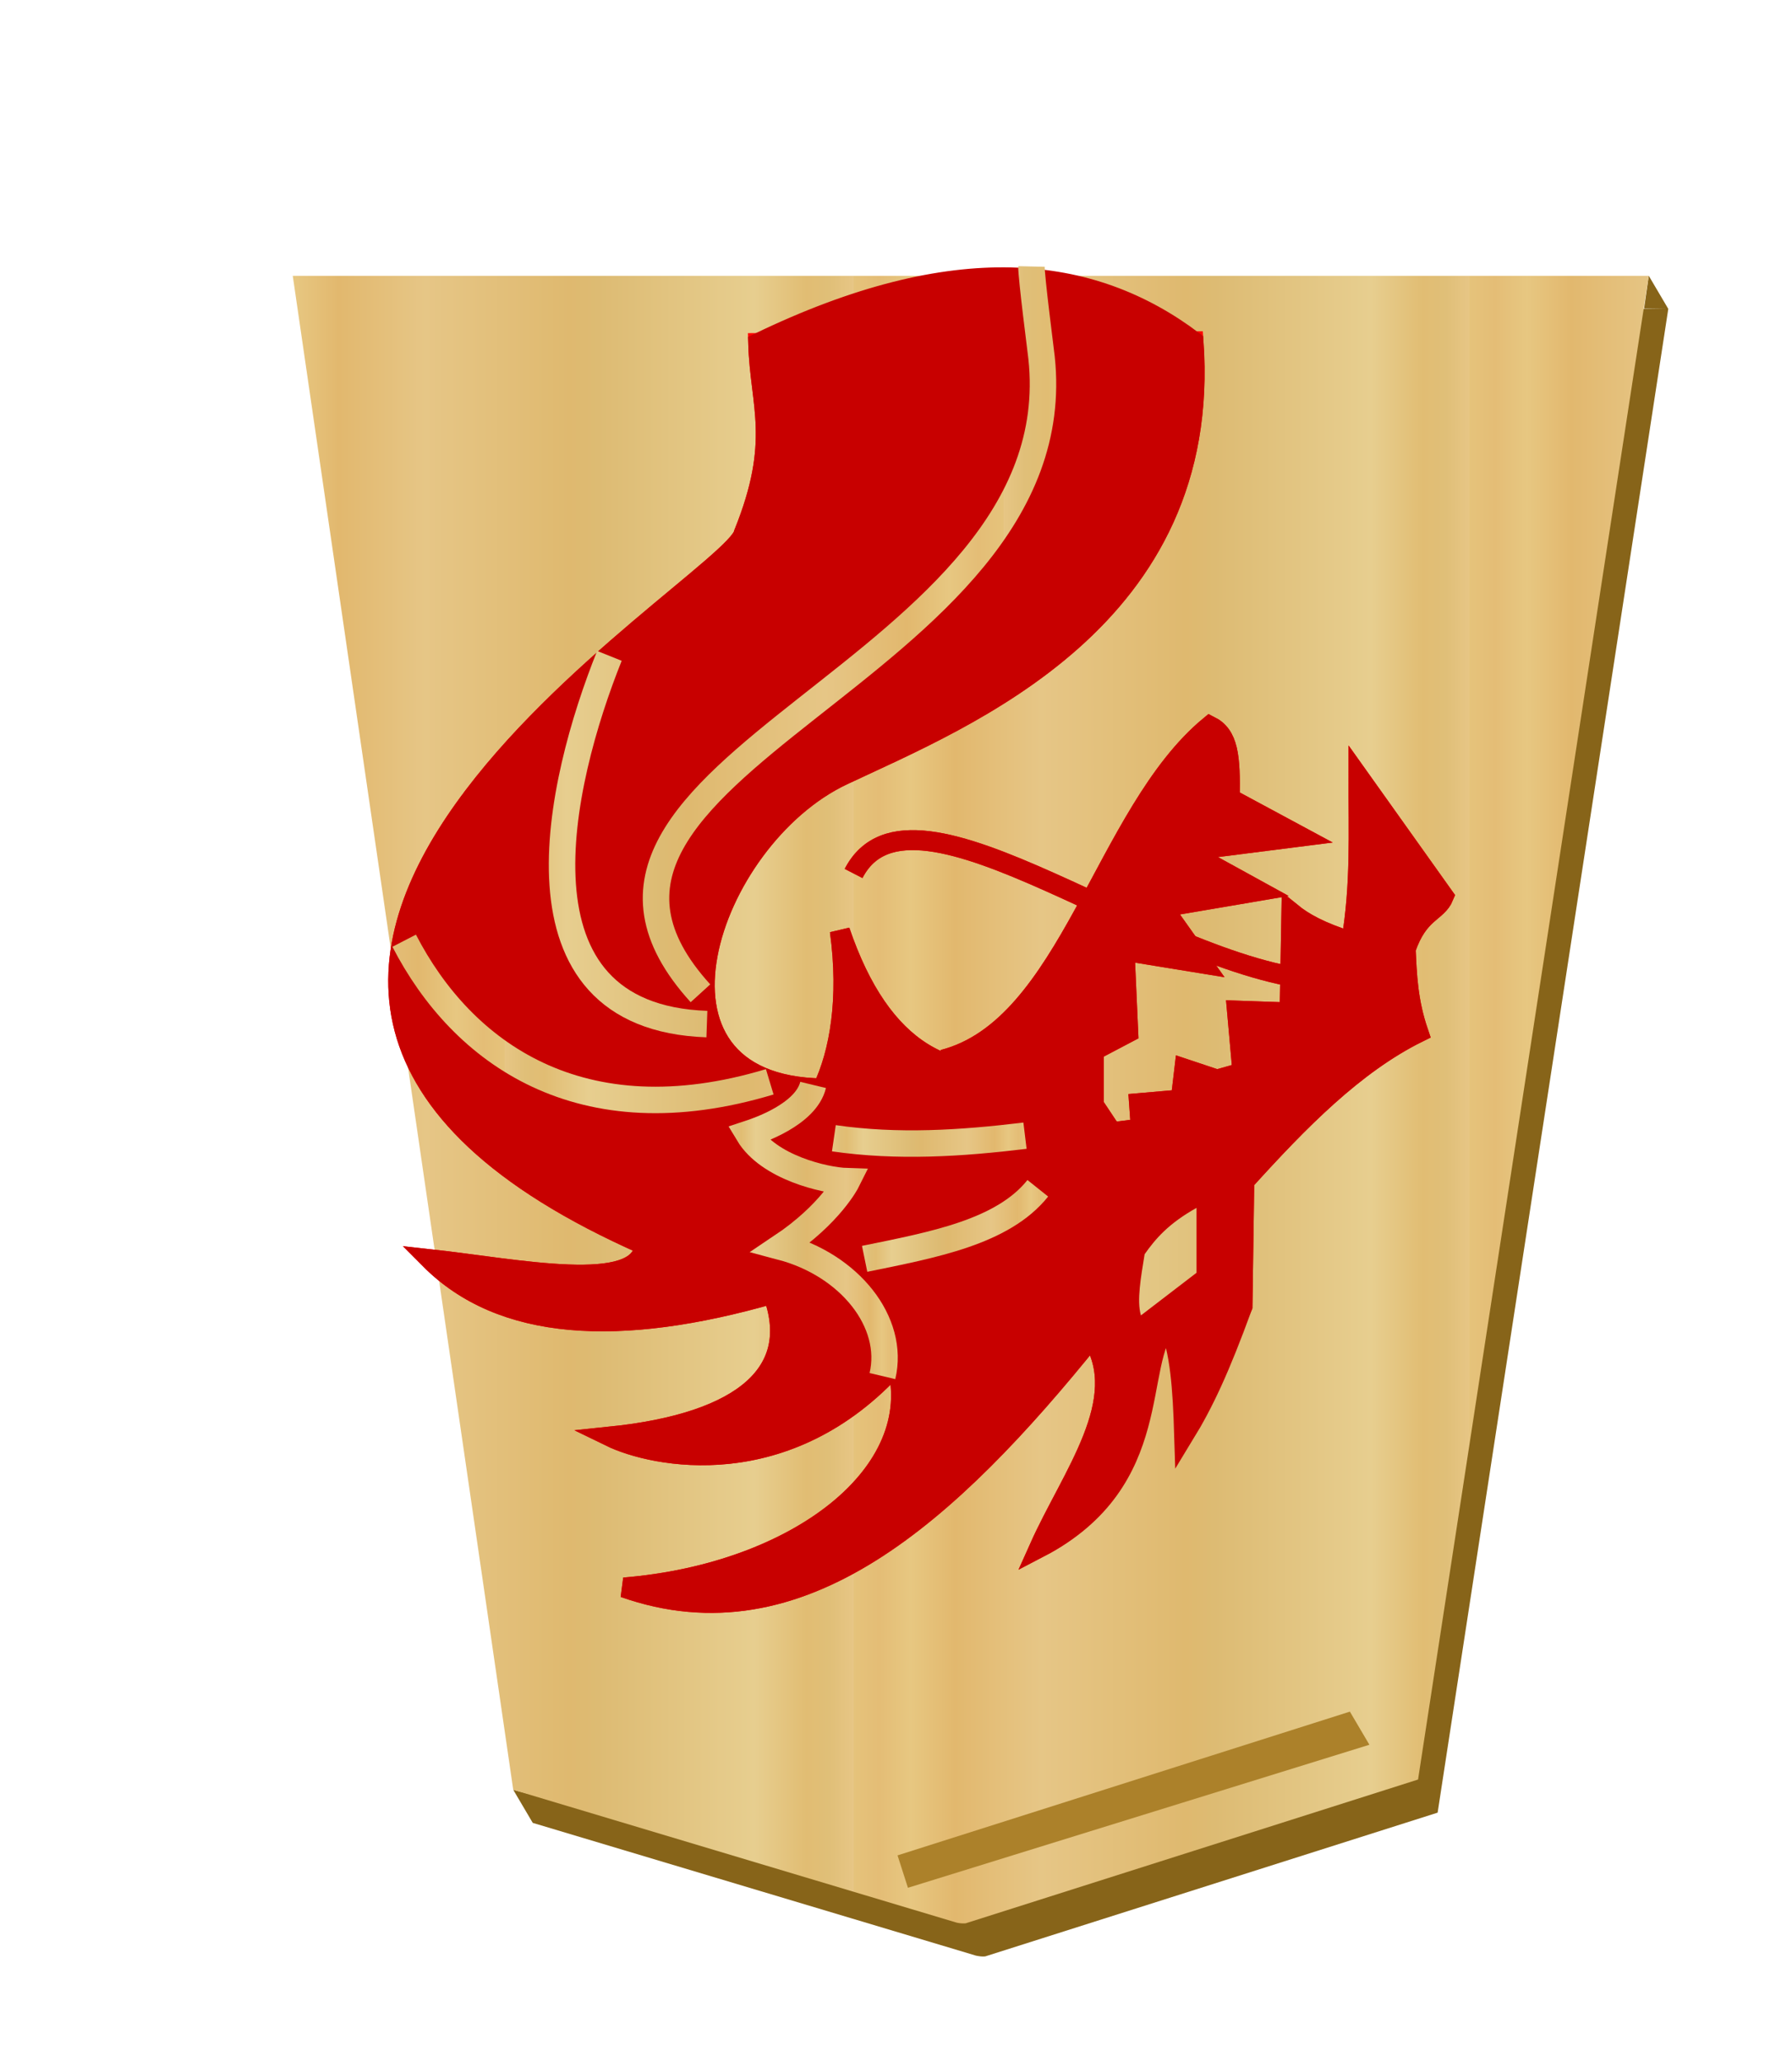<svg xmlns="http://www.w3.org/2000/svg" xmlns:xlink="http://www.w3.org/1999/xlink" width="52.157" height="60"><defs><filter id="d"><feGaussianBlur in="SourceAlpha" result="blur" stdDeviation="2"/><feOffset result="offsetBlur" dx="2" dy="2"/><feBlend in="SourceGraphic" in2="offsetBlur"/></filter><linearGradient id="a"><stop offset="0" stop-color="#dfb459"/><stop offset=".041" stop-color="#dead54"/><stop offset=".082" stop-color="#e1b85f"/><stop offset=".165" stop-color="#dba84d"/><stop offset=".305" stop-color="#dfb765"/><stop offset=".539" stop-color="#d8a94e"/><stop offset=".586" stop-color="#d5ab53"/><stop offset=".84" stop-color="#e0bf6e"/><stop offset=".924" stop-color="#daae52"/><stop offset=".962" stop-color="#d9af57"/><stop offset="1" stop-color="#e1b663"/></linearGradient><linearGradient xlink:href="#a" id="c" x1="148.578" y1="49.826" x2="130.323" y2="49.826" gradientUnits="userSpaceOnUse" spreadMethod="repeat"/><linearGradient xlink:href="#b" id="l" x1="75.609" y1="151.302" x2="96.28" y2="151.302" gradientUnits="userSpaceOnUse" gradientTransform="translate(-39.636 -68.395) scale(1.445)"/><linearGradient xlink:href="#b" id="f" gradientUnits="userSpaceOnUse" x1="76.354" y1="184.13" x2="81.431" y2="184.13"/><linearGradient xlink:href="#b" id="g" gradientUnits="userSpaceOnUse" x1="75.616" y1="159.699" x2="96.529" y2="159.699" spreadMethod="repeat"/><linearGradient xlink:href="#b" id="h" gradientUnits="userSpaceOnUse" x1="74.42" y1="166.883" x2="96.477" y2="166.883" spreadMethod="repeat"/><linearGradient xlink:href="#b" id="i" gradientUnits="userSpaceOnUse" x1="74.183" y1="175.275" x2="97.521" y2="175.275" spreadMethod="repeat"/><linearGradient xlink:href="#b" id="j" gradientUnits="userSpaceOnUse" x1="96.587" y1="155.069" x2="104.367" y2="155.069"/><linearGradient xlink:href="#b" id="k" gradientUnits="userSpaceOnUse" x1="95.724" y1="151.622" x2="103.167" y2="151.622"/><linearGradient id="b"><stop offset="0" stop-color="#e5c37b"/><stop offset=".042" stop-color="#e4bd76"/><stop offset=".093" stop-color="#e7c781"/><stop offset=".165" stop-color="#e2b86e"/><stop offset=".305" stop-color="#e6c686"/><stop offset=".539" stop-color="#dfb96f"/><stop offset=".586" stop-color="#ddbb73"/><stop offset=".84" stop-color="#e7ce8f"/><stop offset=".924" stop-color="#e1bd73"/><stop offset=".962" stop-color="#e0bf78"/><stop offset="1" stop-color="#e7c685"/></linearGradient><linearGradient xlink:href="#b" id="e" gradientUnits="userSpaceOnUse" x1="148.578" y1="49.826" x2="130.323" y2="49.826" spreadMethod="repeat"/></defs><g transform="translate(-100.001 -23.219) scale(.982)" fill="url(#c)" filter="url(#d)"><path d="M148.702 29.817l-.139.972.718.01-.579-.982zm.58.982H109.09l6.41 44.002-.454-.121.578.98 13.14 3.935c.09.017.179.033.27.022l13.41-4.26 6.836-44.558z" fill="#876419"/><path d="M-37.3-31.01l-13.408 4.26-6.837 44.558h40.19l-6.535-44.862-13.138-3.935a.885.885 0 0 0-.271-.021z" fill="url(#e)" transform="rotate(180 45.578 23.813)"/></g><path d="M26.123 53.989l.303.943 13.431-4.162-.568-.964z" fill="#ac812a"/><path d="M27.452 30.835c3.676-.945 4.675-7.162 7.76-9.713.535.268.603.868.58 2.111l2.06 1.109-3.326.422 2.111 1.161-2.798.476 1.162 1.636-2.27-.37.106 2.376-1.003.528v1.583l.527.792.845-.106-.053-.739 1.214-.105.106-.898.95.317.74-.21-.16-1.796 1.532.053.052-2.903c.346.281.837.563 1.742.844.28-1.654.208-3.15.211-4.803l2.481 3.484c-.196.478-.733.435-1.108 1.53.033.765.062 1.527.37 2.429-1.864.92-3.482 2.576-5.068 4.328l-.053 3.642c-1.29 2.884-1.539 2.122-2.111.053-1.053 1.12-.065 5.026-3.801 6.968.937-2.094 2.687-4.29 1.53-6.123-4.157 5.155-8.485 9.096-13.618 7.284 5.066-.415 8.812-3.345 7.937-6.513-3.183 3.556-7.086 2.733-8.339 2.122 3.95-.408 5.566-1.922 4.73-4.16-4.472 1.285-7.896 1.09-9.976-1.003 2.505.274 6.15 1.05 6.245-.416-17.532-7.736 2.571-19.192 2.887-20.698 1.093-2.704.473-3.73.422-5.543l12.669-.053c.575 8.093-6.61 10.935-10.204 12.627-3.938 1.854-6.364 9.034-.589 9.114.49-1.033.771-2.595.5-4.585 1.205 3.545 3.247 4.58 5.859 3.906" fill="red" stroke="red" stroke-width=".582"/><g stroke-width=".8" fill="none" stroke="#fff"><path d="M25.647 40.134c.371-1.566-.953-3.234-2.944-3.761 1.432-.957 1.908-1.912 1.908-1.912-.642-.02-2.282-.404-2.866-1.38.27-.09 1.674-.557 1.883-1.423M22.418 31.5c-5.5 1.658-8.948-.83-10.638-4.105M20.59 29.821c-5.928-.207-4.315-7.03-2.838-10.712M17.38 31.874c-2.455-1.334-4.505-3.179-3.621-8.734M21.074 19.668c1.297-.587 1.965-5.555 1.046-5.262M17.193 28.328c-2.072-8.083 11.141-10.27 9.219-18.29M20.403 28.925c-6.116-6.718 11.534-9.398 9.854-18.998M22.94 23.7l-2.052-.97M26.71 21.535c-.686-.887-1.192-1.688-2.276-1.68M31.376 18.586c-.529-1.362-2.264-1.299-3.844-1.418M33.914 14.965c-.07-2.567-1.902-2.729-3.62-2.874M32.421 35.233c-1.467 1.981-2.768 4.164-5.188 5.002M29.846 33.068c-1.854.225-3.708.344-5.562.075M30.22 34.599c-1.022 1.277-3.052 1.646-5.04 2.053" stroke-width=".582"/></g><path d="M33.877 37.025l1.12-.859V34.86l-1.045.933z" fill="#fff" stroke="#fff" stroke-width=".582"/><path d="M38.73 28.552c-4.952-.166-12.171-6.467-13.886-3.135" fill="none" stroke="red" stroke-width=".582"/><path d="M27.452 30.835c3.676-.945 4.675-7.162 7.76-9.713.535.268.603.868.58 2.111l2.06 1.109-3.326.422 2.111 1.161-2.798.476 1.162 1.636-2.27-.37.106 2.376-1.003.528v1.583l.527.792.845-.106-.053-.739 1.214-.105.106-.898.95.317.74-.21-.16-1.796 1.532.053.052-2.903c.346.281.837.563 1.742.844.28-1.654.208-3.15.211-4.803l2.481 3.484c-.196.478-.733.435-1.108 1.53.033.765.062 1.527.37 2.429-1.864.92-3.482 2.576-5.068 4.328l-.053 3.642c-.664 1.819-1.124 2.803-1.696 3.739-.042-1.353-.116-2.473-.46-3.236-1.053 1.12-.02 4.576-3.756 6.518.937-2.094 2.687-4.29 1.53-6.123-4.157 5.155-8.485 9.096-13.618 7.284 5.066-.415 8.812-3.345 7.937-6.513-3.183 3.556-7.086 2.733-8.339 2.122 3.95-.408 5.566-1.922 4.73-4.16-4.472 1.285-7.896 1.09-9.976-1.003 2.505.274 6.15 1.05 6.245-.416-17.532-7.736 2.571-19.192 2.887-20.698 1.093-2.704.473-3.73.422-5.543 5.735-2.772 9.691-2.304 12.669-.053.575 8.093-6.61 10.935-10.204 12.627-3.938 1.854-6.364 9.034-.589 9.114.49-1.033.771-2.595.5-4.585 1.205 3.545 3.247 4.58 5.859 3.906" fill="#c80000" stroke="#c80000" stroke-width=".582"/><g stroke-width=".8"><path transform="matrix(-.97 0 0 .97 100.194 -142.8)" d="M76.815 188.497c-.383-1.614.982-3.333 3.033-3.876-1.475-.986-1.966-1.97-1.966-1.97.661-.02 2.351-.416 2.954-1.422-.28-.092-1.726-.574-1.941-1.466" fill="none" stroke="url(#f)" stroke-width=".793"/><g stroke="#fff"><path d="M106.855 157.383c7.557-2.278 12.295 1.142 14.615 5.64" fill="none" stroke="url(#g)" stroke-width="1.058" transform="matrix(-.728 0 0 -.728 100.194 146.054)"/><path d="M109.368 159.69c8.144.285 5.927 9.658 3.897 14.718" fill="none" stroke="url(#h)" stroke-width="1.058" transform="matrix(-.728 0 0 -.728 100.194 146.054)"/><path d="M109.625 160.921c8.252 9.066-14.994 12.78-13.637 25.406.025.23.413 3.232.403 3.645" fill="none" stroke="url(#i)" stroke-width="1.058" transform="matrix(-.728 0 0 -.728 100.194 146.054)"/></g><path d="M96.65 155.23c2.547-.31 5.094-.473 7.641-.103" fill="none" stroke="url(#j)" stroke-width="1.058" transform="matrix(-.728 0 0 -.728 100.194 146.054)"/><path d="M96.138 153.127c1.402-1.755 4.191-2.262 6.923-2.82" fill="none" stroke="url(#k)" stroke-width="1.058" transform="matrix(-.728 0 0 -.728 100.194 146.054)"/></g><path d="M92.015 148.046l-2.223 1.704v2.594c1.122-.627 1.645-1.241 2.075-1.853.147-.913.32-1.85.148-2.445z" fill="url(#l)" stroke="url(#l)" stroke-width="1.156" transform="matrix(-.728 0 0 -.728 100.194 146.054)"/><path d="M38.73 28.552c-4.952-.166-12.171-6.467-13.886-3.135" fill="none" stroke="#c80000" stroke-width=".582"/></svg>